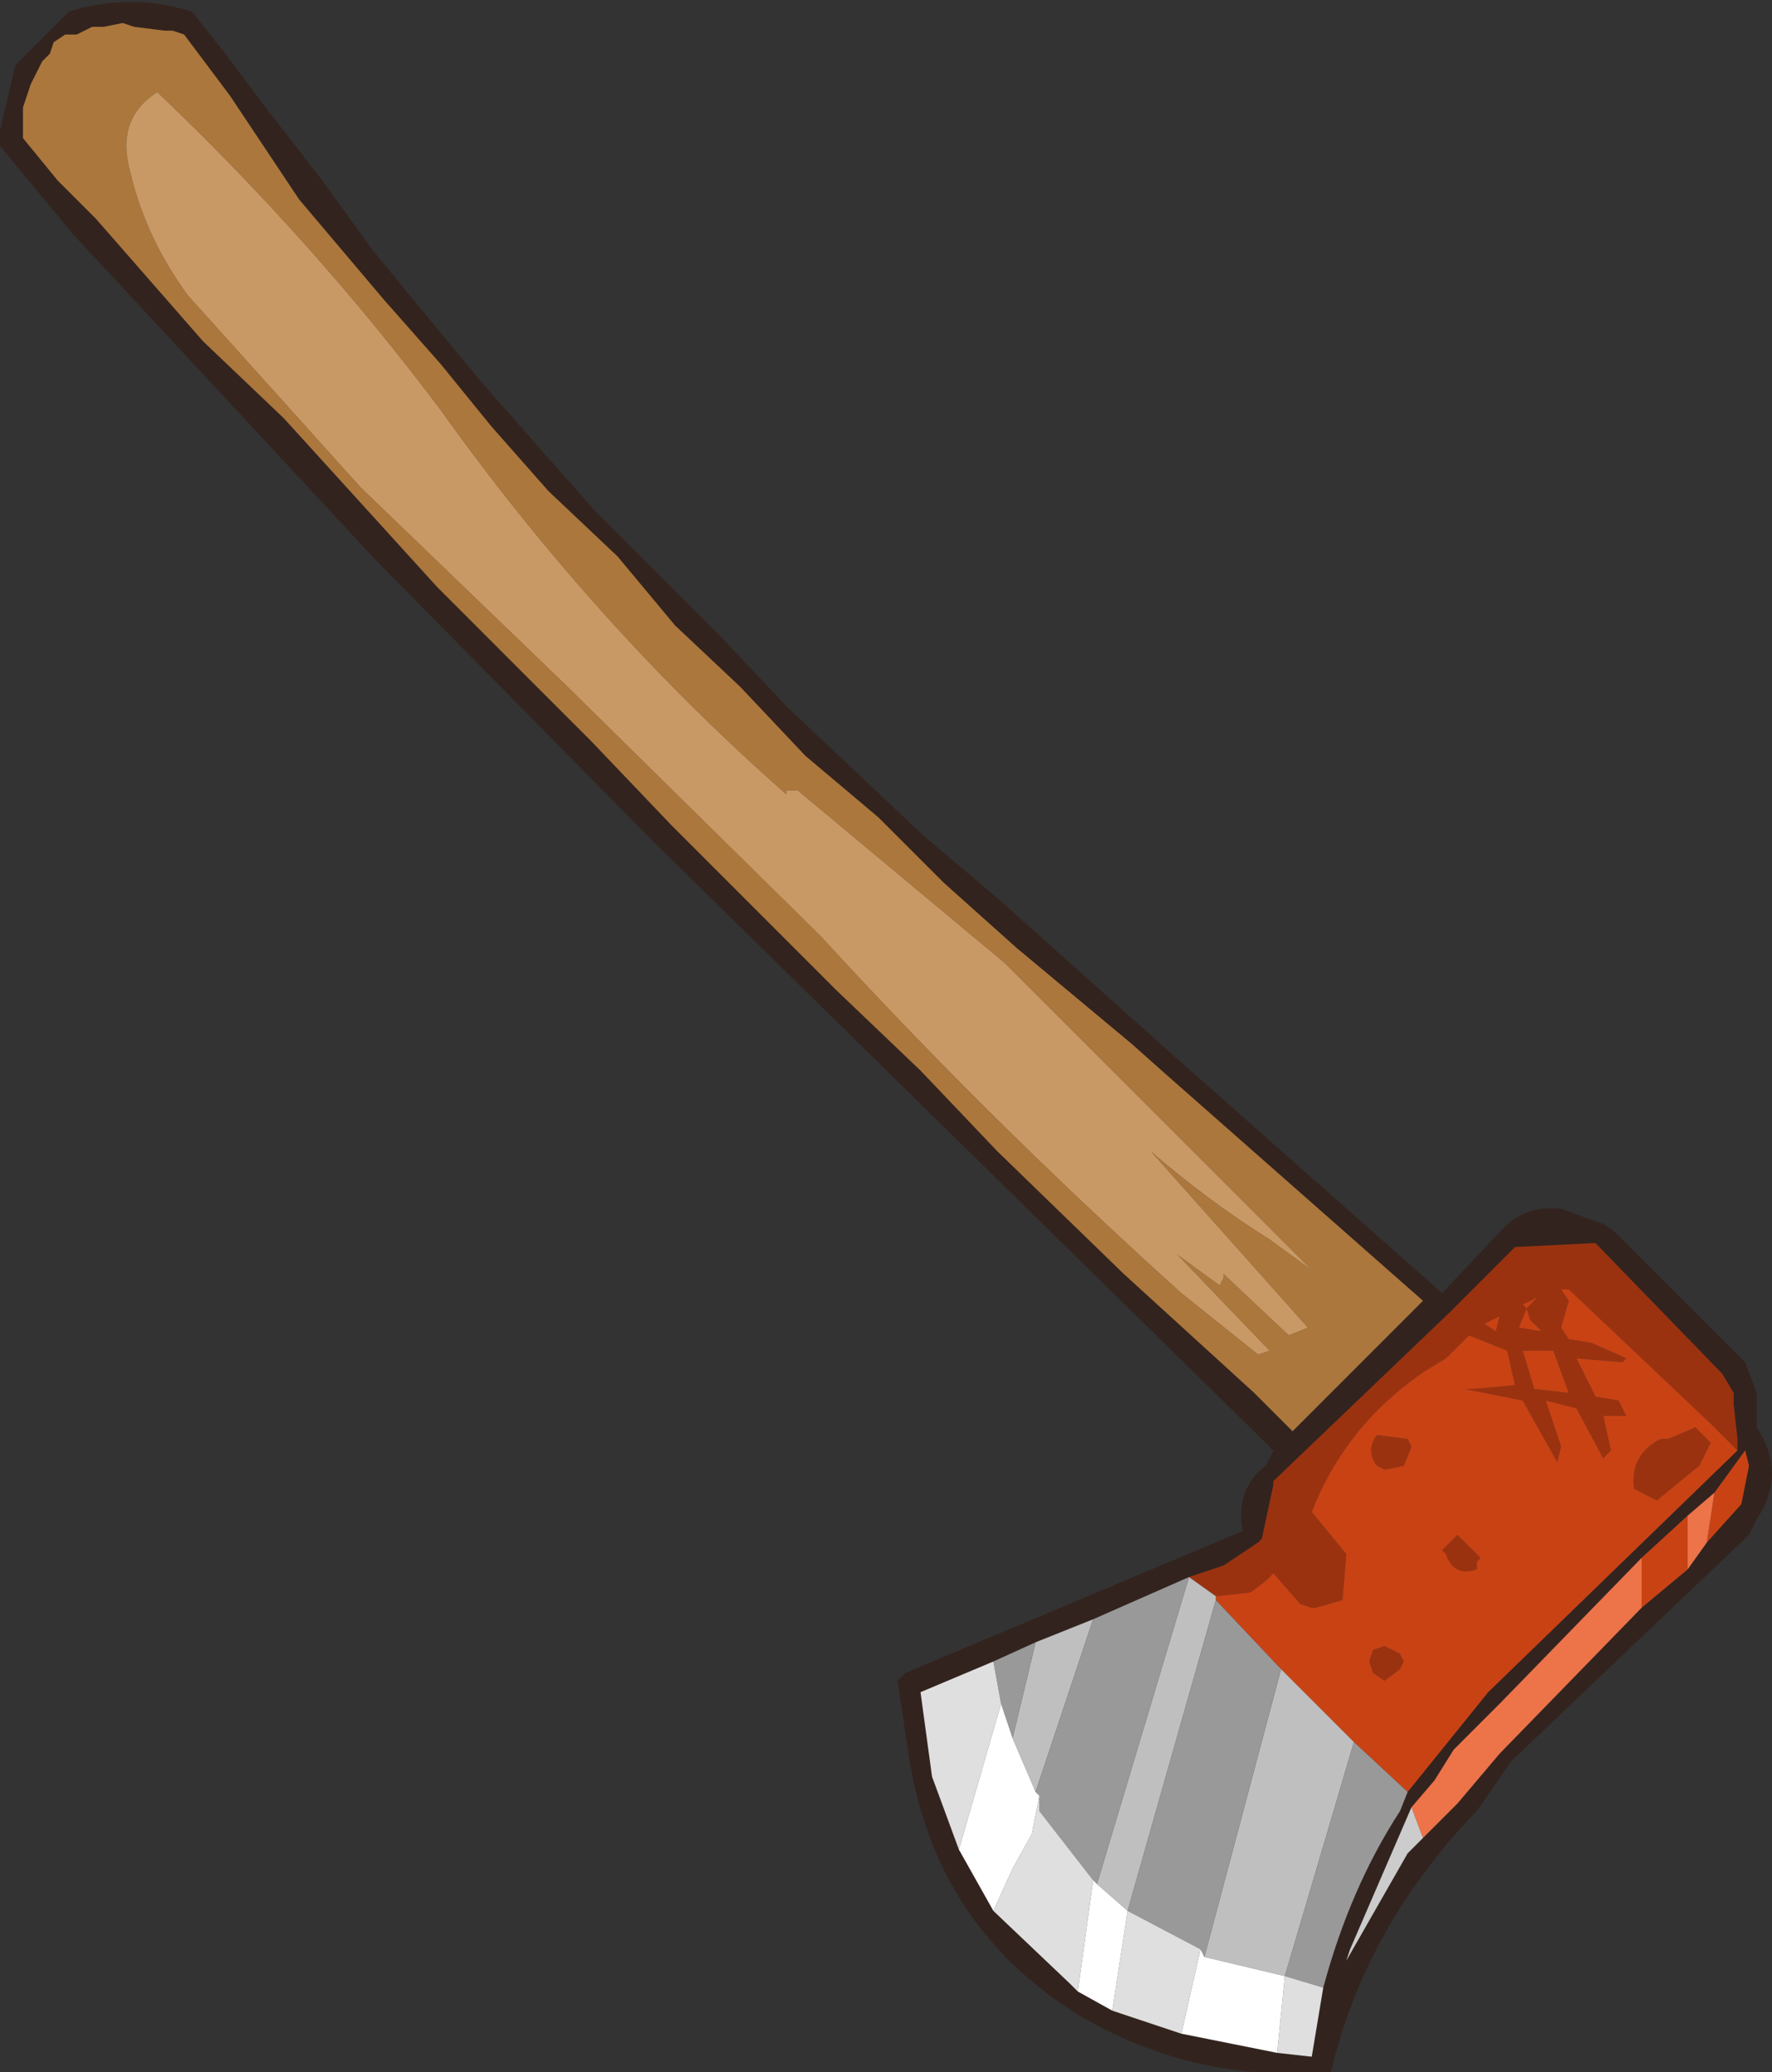 <?xml version="1.0" encoding="UTF-8" standalone="no"?>
<svg xmlns:ffdec="https://www.free-decompiler.com/flash" xmlns:xlink="http://www.w3.org/1999/xlink" ffdec:objectType="shape" height="27.0px" width="23.1px" xmlns="http://www.w3.org/2000/svg">
  <rect width="100%" height="100%" fill="#333333" stroke="none"/>
  <g transform="matrix(1.0, 0.0, 0.0, 1.0, 10.65, 42.3)">
    <path d="M12.15 -22.3 L9.05 -19.35 8.6 -18.7 Q7.15 -17.2 6.7 -15.3 4.9 -15.15 3.4 -16.05 1.55 -17.2 1.2 -19.4 L1.05 -20.4 1.15 -20.5 5.55 -22.35 Q5.45 -22.9 5.85 -23.2 L5.95 -23.4 -2.15 -31.35 -5.75 -35.0 -9.7 -39.25 -10.65 -40.4 -10.65 -40.6 -10.45 -41.45 -9.8 -42.1 -9.75 -42.15 Q-8.95 -42.4 -8.15 -42.15 L-7.75 -41.65 -7.15 -40.85 -6.45 -39.95 -5.8 -39.05 -5.1 -38.2 -4.4 -37.35 -3.65 -36.5 -2.9 -35.65 -2.05 -34.8 -1.25 -34.0 -0.4 -33.1 0.5 -32.25 1.4 -31.4 2.35 -30.6 4.7 -28.5 8.15 -25.45 8.95 -26.3 Q9.25 -26.6 9.7 -26.55 L10.25 -26.35 10.4 -26.25 12.1 -24.55 12.25 -24.15 12.25 -23.7 Q12.65 -23.1 12.25 -22.5 L12.15 -22.3 M6.2 -23.65 L7.9 -25.35 4.55 -28.3 4.1 -28.7 2.6 -29.95 1.65 -30.8 0.8 -31.65 -0.15 -32.45 -1.0 -33.35 -1.85 -34.15 -2.6 -35.05 -3.5 -35.9 -4.25 -36.75 -4.9 -37.55 -5.65 -38.4 -6.75 -39.7 -7.65 -41.05 -8.25 -41.85 -8.4 -41.9 -8.5 -41.9 -8.9 -41.95 -9.05 -42.0 -9.3 -41.95 -9.45 -41.95 -9.65 -41.85 -9.8 -41.85 -9.95 -41.75 -10.0 -41.6 -10.1 -41.5 -10.15 -41.4 -10.25 -41.2 -10.35 -40.9 -10.35 -40.6 -10.35 -40.5 -9.9 -39.95 -9.4 -39.45 -8.0 -37.85 -6.95 -36.85 -5.95 -35.75 -4.95 -34.65 -3.95 -33.65 -2.95 -32.65 -1.9 -31.55 -0.85 -30.5 0.25 -29.4 1.35 -28.35 2.35 -27.3 4.0 -25.7 5.7 -24.15 6.2 -23.65 M12.0 -23.4 L12.0 -23.55 11.95 -24.0 11.95 -24.15 11.8 -24.4 10.15 -26.1 10.1 -26.1 9.1 -26.05 8.25 -25.2 5.95 -23.0 5.95 -22.95 5.8 -22.25 5.75 -22.2 5.3 -21.9 4.85 -21.75 3.6 -21.2 2.85 -20.9 2.3 -20.65 1.35 -20.25 1.5 -19.15 1.85 -18.2 2.3 -17.4 3.3 -16.45 3.4 -16.35 3.85 -16.1 4.75 -15.8 6.0 -15.55 6.45 -15.5 6.6 -16.4 Q6.95 -17.7 7.6 -18.7 L7.7 -18.95 8.75 -20.25 12.0 -23.4 M11.35 -21.85 L11.6 -22.2 12.05 -22.7 12.15 -23.2 12.1 -23.4 11.7 -22.85 11.35 -22.55 10.75 -22.0 8.9 -20.1 8.3 -19.5 8.05 -19.1 7.75 -18.75 6.95 -16.9 6.9 -16.75 7.7 -18.15 7.9 -18.35 8.35 -18.8 8.9 -19.45 10.75 -21.35 11.35 -21.85" fill="#33231e" fill-rule="evenodd" stroke="none"/>
    <path d="M6.2 -23.65 L5.7 -24.15 4.0 -25.7 2.35 -27.3 1.35 -28.35 0.25 -29.4 -0.85 -30.5 -1.9 -31.55 -2.95 -32.65 -3.95 -33.65 -4.95 -34.65 -5.95 -35.75 -6.95 -36.85 -8.0 -37.85 -9.4 -39.45 -9.9 -39.95 -10.35 -40.5 -10.35 -40.6 -10.35 -40.9 -10.25 -41.2 -10.15 -41.4 -10.1 -41.5 -10.0 -41.6 -9.95 -41.75 -9.8 -41.85 -9.65 -41.85 -9.45 -41.95 -9.3 -41.95 -9.05 -42.0 -8.9 -41.95 -8.5 -41.9 -8.4 -41.9 -8.25 -41.85 -7.65 -41.05 -6.75 -39.7 -5.65 -38.4 -4.9 -37.55 -4.25 -36.75 -3.5 -35.9 -2.6 -35.05 -1.85 -34.15 -1.0 -33.35 -0.15 -32.45 0.8 -31.65 1.65 -30.8 2.6 -29.95 4.1 -28.7 4.55 -28.3 7.9 -25.35 6.2 -23.65 M5.9 -24.7 L4.7 -25.95 5.25 -25.55 5.3 -25.65 5.3 -25.7 6.15 -24.9 6.4 -25.0 4.35 -27.3 Q5.1 -26.65 5.9 -26.15 L6.45 -25.75 2.45 -29.75 -0.25 -32.0 -0.4 -32.0 -0.4 -31.95 Q-2.9 -34.15 -4.9 -36.95 -6.55 -39.15 -8.6 -41.1 -9.15 -40.75 -8.95 -40.05 -8.75 -39.2 -8.2 -38.45 L-5.95 -35.95 -3.25 -33.35 0.05 -30.1 Q2.25 -27.7 4.75 -25.45 L5.75 -24.65 5.9 -24.7" fill="#ac773c" fill-rule="evenodd" stroke="none"/>
    <path d="M5.9 -24.7 L5.75 -24.65 4.75 -25.45 Q2.25 -27.7 0.05 -30.1 L-3.25 -33.35 -5.95 -35.95 -8.2 -38.45 Q-8.75 -39.2 -8.95 -40.05 -9.15 -40.75 -8.6 -41.1 -6.55 -39.15 -4.9 -36.95 -2.9 -34.15 -0.4 -31.95 L-0.4 -32.0 -0.25 -32.0 2.45 -29.75 6.45 -25.75 5.9 -26.15 Q5.1 -26.65 4.35 -27.3 L6.4 -25.0 6.15 -24.9 5.3 -25.7 5.3 -25.65 5.25 -25.55 4.7 -25.95 5.9 -24.7" fill="#c99965" fill-rule="evenodd" stroke="none"/>
    <path d="M12.0 -23.4 L11.65 -23.75 9.8 -25.5 9.7 -25.5 9.8 -25.35 9.7 -25.0 9.8 -24.85 10.1 -24.8 10.55 -24.6 10.5 -24.55 9.9 -24.6 10.15 -24.1 10.45 -24.05 10.55 -23.85 10.25 -23.85 10.35 -23.4 10.25 -23.3 9.9 -23.95 9.5 -24.05 9.7 -23.45 9.65 -23.25 9.2 -24.05 8.45 -24.2 8.55 -24.2 9.1 -24.25 9.0 -24.7 8.5 -24.9 8.2 -24.6 7.95 -24.45 Q6.9 -23.75 6.45 -22.6 L6.9 -22.05 6.85 -21.45 6.5 -21.35 6.45 -21.35 6.3 -21.4 5.95 -21.8 5.85 -21.7 5.65 -21.55 5.2 -21.5 4.85 -21.75 5.3 -21.9 5.75 -22.2 5.8 -22.25 5.95 -22.95 5.95 -23.0 8.25 -25.2 9.1 -26.05 10.1 -26.1 10.15 -26.1 11.8 -24.4 11.95 -24.15 11.95 -24.0 12.0 -23.55 12.0 -23.4 M9.25 -25.25 L9.4 -25.4 9.2 -25.3 9.25 -25.25 9.15 -25.0 9.45 -24.95 9.3 -25.1 9.25 -25.25 M8.9 -25.15 L8.7 -25.05 8.85 -24.95 8.9 -25.15 M11.65 -23.5 L11.5 -23.2 10.95 -22.75 10.65 -22.9 Q10.6 -23.35 11.0 -23.55 L11.1 -23.55 11.45 -23.7 11.65 -23.5 M9.2 -24.7 L9.35 -24.2 9.8 -24.15 9.6 -24.7 9.2 -24.7 M7.6 -20.75 L7.65 -20.65 7.6 -20.55 7.4 -20.4 7.25 -20.5 7.2 -20.65 7.25 -20.8 7.4 -20.85 7.6 -20.75 M8.6 -21.85 Q8.3 -21.75 8.2 -22.05 L8.15 -22.1 8.35 -22.3 8.65 -22.0 8.6 -21.95 8.6 -21.85 M7.3 -23.2 Q7.15 -23.4 7.3 -23.6 L7.7 -23.55 7.75 -23.45 7.65 -23.2 7.4 -23.15 7.3 -23.2" fill="#9b320f" fill-rule="evenodd" stroke="none"/>
    <path d="M8.9 -25.15 L8.85 -24.95 8.7 -25.05 8.9 -25.15 M9.25 -25.25 L9.3 -25.1 9.45 -24.95 9.15 -25.0 9.25 -25.25 9.2 -25.3 9.4 -25.4 9.25 -25.25 M5.2 -21.5 L5.65 -21.55 5.85 -21.7 5.95 -21.8 6.3 -21.4 6.45 -21.35 6.5 -21.35 6.85 -21.45 6.9 -22.05 6.45 -22.6 Q6.9 -23.75 7.95 -24.45 L8.2 -24.6 8.5 -24.9 9.0 -24.7 9.1 -24.25 8.55 -24.2 8.45 -24.2 9.2 -24.05 9.65 -23.25 9.7 -23.45 9.5 -24.05 9.9 -23.95 10.25 -23.3 10.35 -23.4 10.25 -23.85 10.55 -23.85 10.45 -24.05 10.15 -24.1 9.9 -24.6 10.5 -24.55 10.55 -24.6 10.1 -24.8 9.8 -24.85 9.7 -25.0 9.8 -25.35 9.7 -25.5 9.8 -25.5 11.65 -23.75 12.0 -23.4 8.75 -20.25 7.7 -18.95 7.0 -19.6 6.05 -20.55 5.2 -21.45 5.2 -21.5 M11.65 -23.5 L11.45 -23.7 11.1 -23.55 11.0 -23.55 Q10.6 -23.35 10.65 -22.9 L10.95 -22.75 11.5 -23.2 11.65 -23.5 M11.35 -22.55 L11.35 -21.85 10.75 -21.35 10.75 -22.0 11.35 -22.55 M11.6 -22.2 L11.7 -22.85 12.1 -23.4 12.15 -23.2 12.05 -22.7 11.6 -22.2 M9.2 -24.7 L9.6 -24.7 9.8 -24.15 9.35 -24.2 9.2 -24.7 M7.3 -23.2 L7.4 -23.15 7.65 -23.2 7.75 -23.45 7.7 -23.55 7.3 -23.6 Q7.15 -23.4 7.3 -23.2 M8.6 -21.85 L8.6 -21.95 8.65 -22.0 8.35 -22.3 8.15 -22.1 8.2 -22.05 Q8.3 -21.75 8.6 -21.85 M7.6 -20.75 L7.4 -20.85 7.25 -20.8 7.2 -20.65 7.25 -20.5 7.4 -20.4 7.6 -20.55 7.65 -20.65 7.6 -20.75" fill="#c94214" fill-rule="evenodd" stroke="none"/>
    <path d="M11.35 -21.85 L11.35 -22.55 11.7 -22.85 11.6 -22.2 11.35 -21.85 M10.75 -22.0 L10.75 -21.35 8.9 -19.45 8.35 -18.8 7.9 -18.35 7.75 -18.75 8.05 -19.1 8.3 -19.5 8.9 -20.1 10.75 -22.0" fill="#ed7349" fill-rule="evenodd" stroke="none"/>
    <path d="M4.85 -21.75 L5.2 -21.5 5.2 -21.45 4.05 -17.4 3.65 -17.75 4.85 -21.75 M6.05 -20.55 L7.0 -19.6 6.1 -16.55 5.05 -16.8 6.05 -20.55 M2.85 -20.9 L3.6 -21.2 2.85 -18.95 2.55 -19.65 2.85 -20.9" fill="#bfbfbf" fill-rule="evenodd" stroke="none"/>
    <path d="M5.2 -21.45 L6.05 -20.55 5.05 -16.8 5.0 -16.9 4.05 -17.4 5.2 -21.45 M7.0 -19.6 L7.7 -18.95 7.6 -18.7 Q6.95 -17.7 6.6 -16.4 L6.1 -16.55 7.0 -19.6 M2.3 -20.65 L2.85 -20.9 2.55 -19.65 2.4 -20.1 2.3 -20.65 M3.6 -21.2 L4.85 -21.75 3.65 -17.75 3.6 -17.8 2.9 -18.7 2.9 -18.9 2.85 -18.95 3.6 -21.2" fill="#999999" fill-rule="evenodd" stroke="none"/>
    <path d="M6.6 -16.4 L6.45 -15.5 6.0 -15.55 6.1 -16.55 6.6 -16.4 M4.75 -15.8 L3.85 -16.1 4.05 -17.4 5.0 -16.9 4.75 -15.8 M3.4 -16.35 L3.3 -16.45 2.3 -17.4 2.55 -17.95 2.8 -18.4 2.9 -18.9 2.9 -18.7 3.6 -17.8 3.4 -16.35 M1.85 -18.2 L1.5 -19.15 1.35 -20.25 2.3 -20.65 2.4 -20.1 1.85 -18.2" fill="#dfdfdf" fill-rule="evenodd" stroke="none"/>
    <path d="M6.0 -15.55 L4.75 -15.8 5.0 -16.9 5.05 -16.8 6.1 -16.55 6.0 -15.55 M3.85 -16.1 L3.4 -16.35 3.6 -17.8 3.65 -17.75 4.05 -17.4 3.85 -16.1 M2.3 -17.4 L1.85 -18.2 2.4 -20.1 2.55 -19.65 2.85 -18.95 2.9 -18.9 2.8 -18.4 2.55 -17.95 2.3 -17.4" fill="#ffffff" fill-rule="evenodd" stroke="none"/>
    <path d="M7.75 -18.75 L7.9 -18.35 7.7 -18.15 6.9 -16.75 6.95 -16.9 7.75 -18.75" fill="#cccccc" fill-rule="evenodd" stroke="none"/>
  </g>
</svg>

